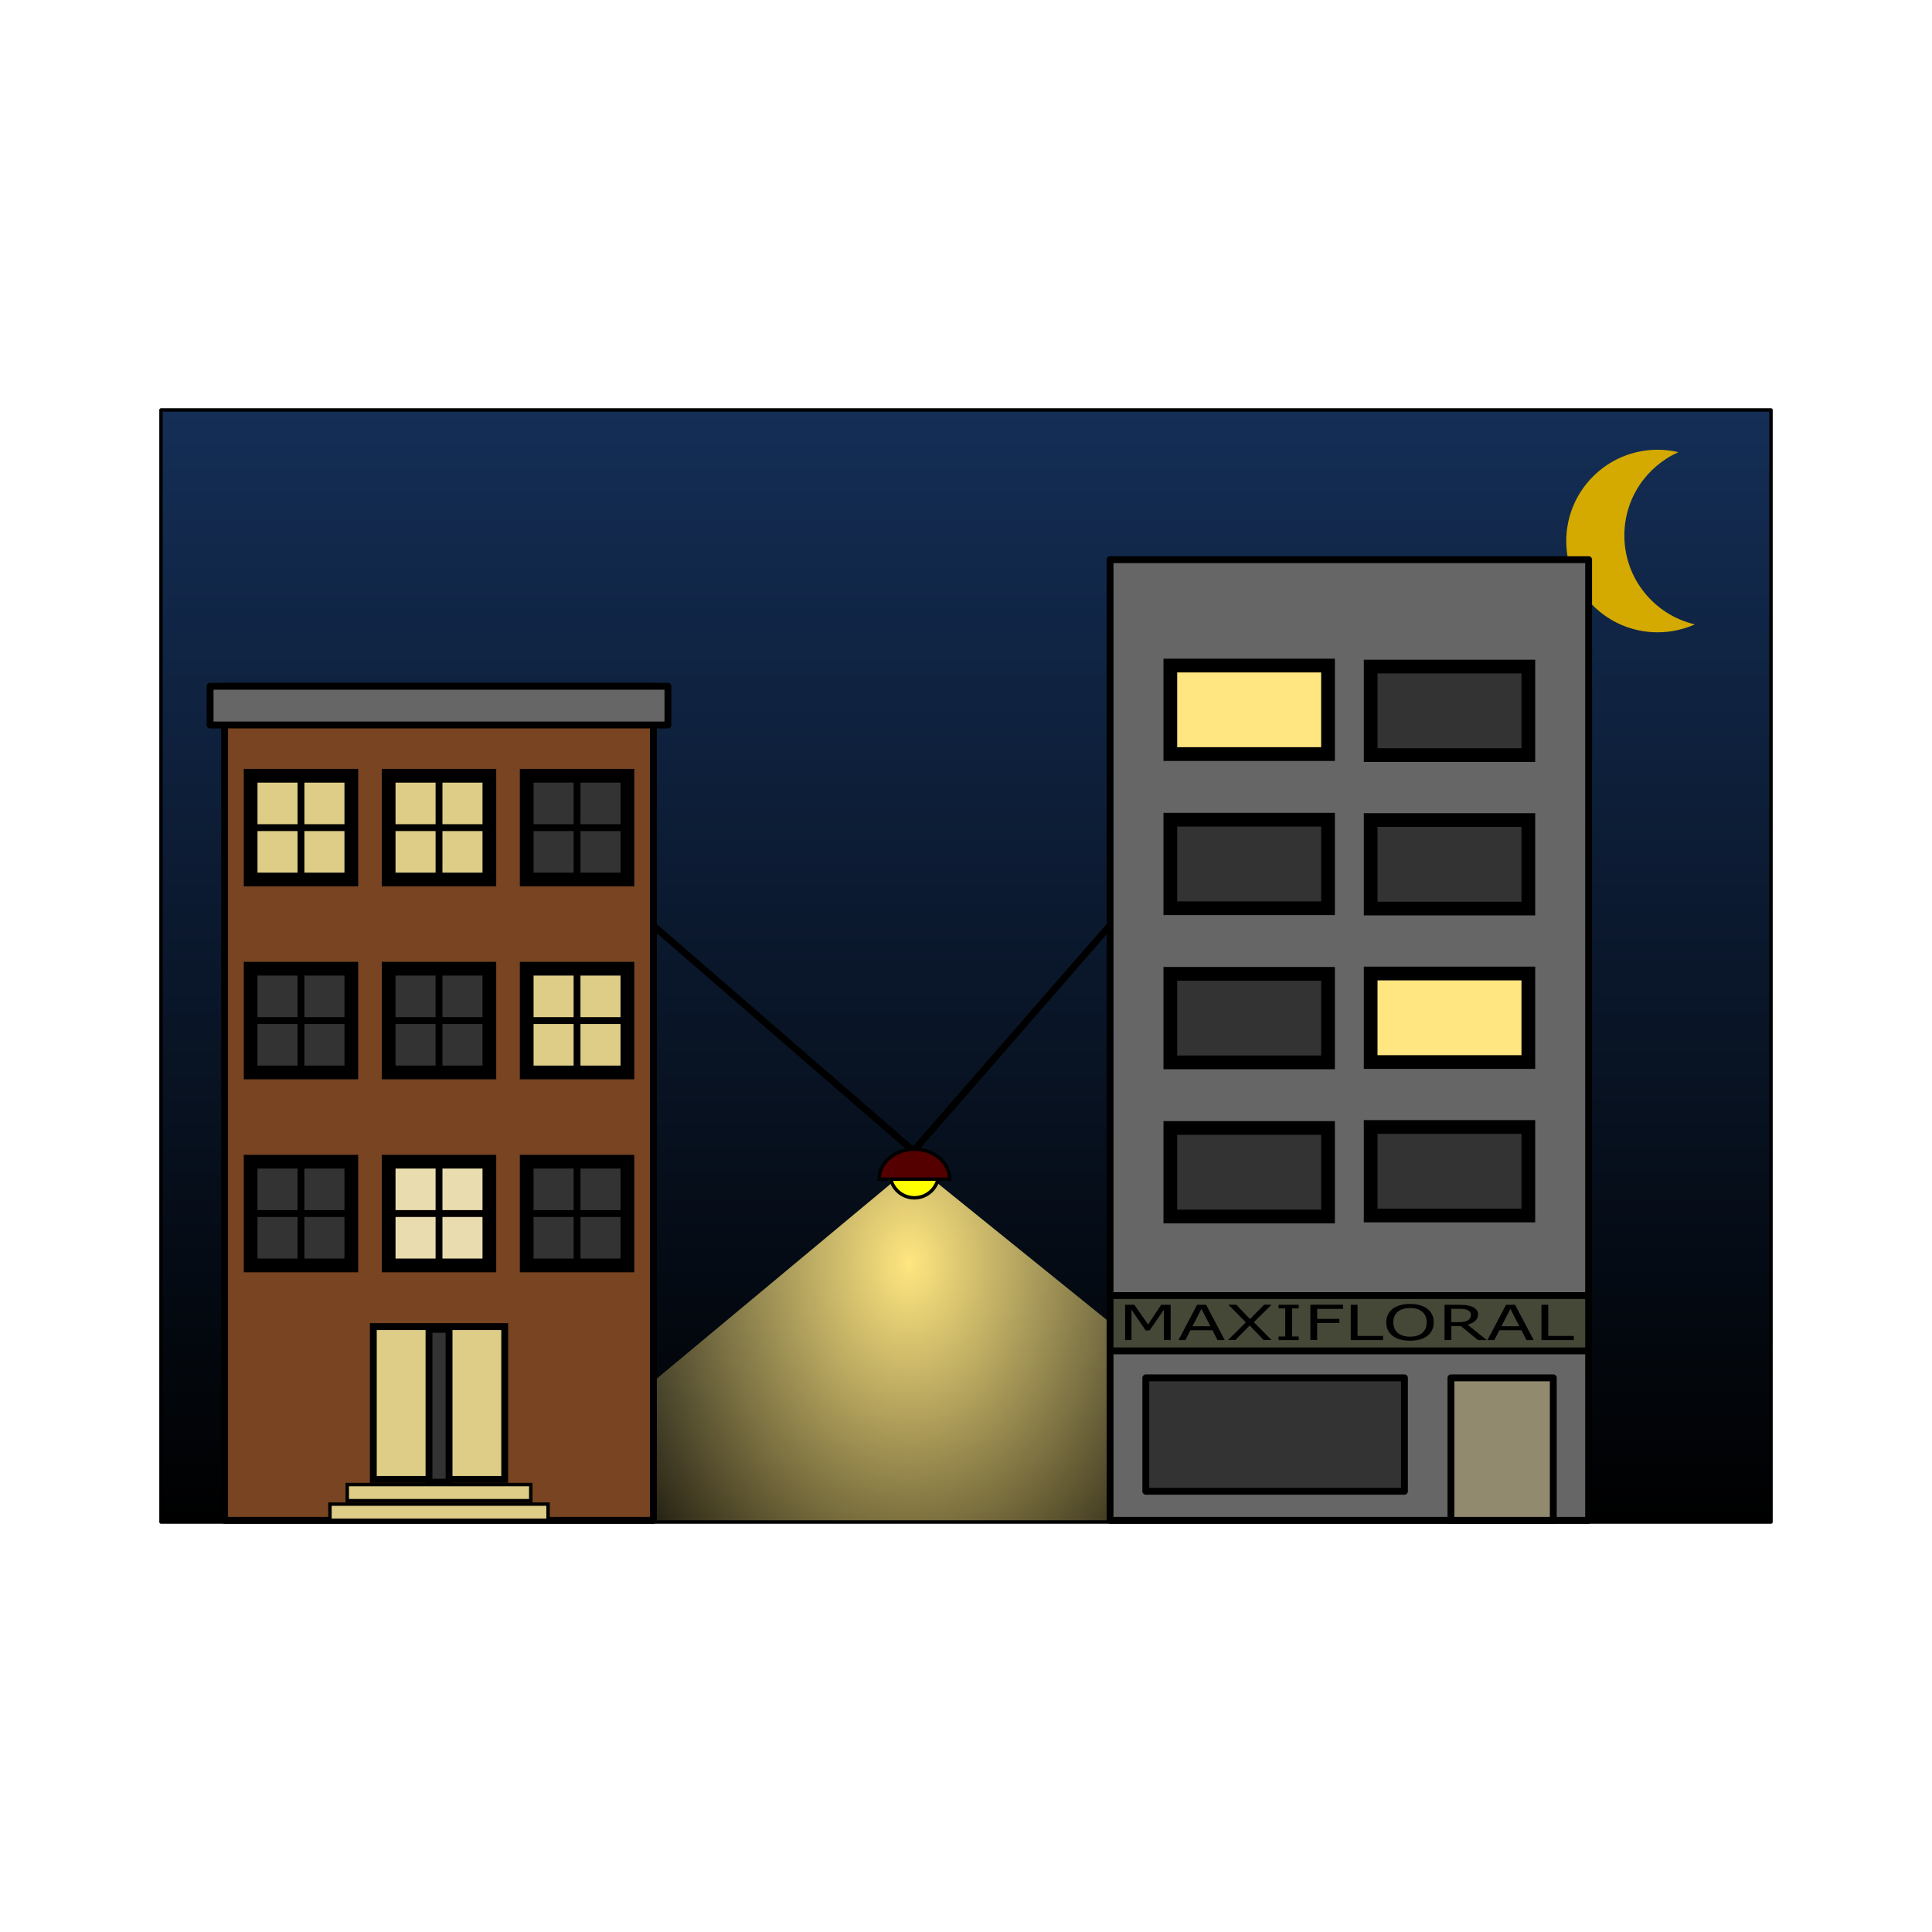 <svg:svg xmlns:dc="http://purl.org/dc/elements/1.1/" xmlns:ns1="http://sodipodi.sourceforge.net/DTD/sodipodi-0.dtd" xmlns:ns2="http://www.inkscape.org/namespaces/inkscape" xmlns:ns4="http://creativecommons.org/ns#" xmlns:rdf="http://www.w3.org/1999/02/22-rdf-syntax-ns#" xmlns:svg="http://www.w3.org/2000/svg" height="997.716" id="svg2" version="1.1" viewBox="-82.257 -210.833 997.716 997.716" width="997.716" ns1:docname="batiments-rue-lumiere2.svg" ns2:version="0.47 r22583">
  <svg:title id="title4423">Rue &#233;clair&#233;e.</svg:title>
  <svg:defs id="defs4">
    <svg:radialGradient cx="353.4" cy="901.57" gradientTransform="matrix(0 2.041 -1.486 0 1693.3 198.05)" gradientUnits="userSpaceOnUse" id="radialGradient4359" r="128.79" ns2:collect="always">
      <svg:stop id="stop4355" offset="0" style="stop-color:#ffe680" />
      <svg:stop id="stop4357" offset="1" style="stop-color:#ffe680;stop-opacity:0" />
    </svg:radialGradient>
    <svg:filter color-interpolation-filters="sRGB" id="filter4361" ns2:label="Glow" ns2:menu="Shadows and Glows" ns2:menu-tooltip="Glow of object's own color at the edges">
      <svg:feGaussianBlur id="feGaussianBlur4363" result="result91" stdDeviation="5" />
      <svg:feComposite id="feComposite4365" in="SourceGraphic" in2="result91" operator="over" />
    </svg:filter>
    <svg:linearGradient gradientTransform="translate(2.0201e-7 .886)" gradientUnits="userSpaceOnUse" id="linearGradient4421" x1="341.97" x2="341.97" y1="1054.2" y2="477.19" ns2:collect="always">
      <svg:stop id="stop4417" offset="0" style="stop-color:#000000" />
      <svg:stop id="stop4419" offset="1" style="stop-color:#142e56" />
    </svg:linearGradient>
  </svg:defs>
  <ns1:namedview bordercolor="#666666" borderopacity="1.0" id="base" pagecolor="#ffffff" showgrid="false" showguides="true" units="mm" ns2:current-layer="layer1" ns2:cx="207.59464" ns2:cy="186.4433" ns2:document-units="mm" ns2:guide-bbox="true" ns2:pageopacity="0.0" ns2:pageshadow="2" ns2:window-height="964" ns2:window-maximized="0" ns2:window-width="1278" ns2:window-x="143" ns2:window-y="25" ns2:zoom="0.7" />
  <svg:g id="layer1" transform="translate(33.743 -478.08)" ns2:groupmode="layer" ns2:label="Calque 1">
    <svg:rect height="574.29" id="rect4139" style="stroke-linejoin:round;stroke:#000000;stroke-linecap:round;stroke-width:1.772;fill:url(#linearGradient4421)" width="831.43" x="-32.857" y="478.96" />
    <svg:path d="m356.08 868.51-141.93 118.19v65.66h257.59v-90.409l-115.66-93.439z" id="path4141" style="fill:url(#radialGradient4359)" />
    <svg:path d="m222.14 745.93 133.57 115.72 101.08-116.07" id="path4117" style="stroke-linejoin:round;stroke:#000000;stroke-linecap:round;stroke-width:3.543;fill:none" />
    <svg:rect height="430.72" id="rect2824" style="stroke-linejoin:round;stroke:#000000;stroke-linecap:round;stroke-width:3.543;fill:#784421" width="221.43" x="0" y="621.64" />
    <svg:path d="m740 499.5c-26.036 0-47.156 21.12-47.156 47.156s21.12 47.125 47.156 47.125c6.859 0 13.371-1.46 19.25-4.094-20.855-4.866-36.406-23.57-36.406-45.906 0-19.175 11.472-35.666 27.906-43.031-3.454-0.806-7.05-1.25-10.75-1.25z" id="path4145" style="filter:url(#filter4361);fill:#d4aa00" />
    <svg:g id="g4065" transform="translate(38)">
      <svg:rect height="496.09" id="rect2824-4" style="stroke-linejoin:round;stroke:#000000;stroke-linecap:round;stroke-width:3.543;fill:#666666" width="247.14" x="419.25" y="556.27" />
      <svg:rect height="45.714" id="rect3620" style="stroke:#000000;stroke-linecap:round;stroke-width:7.087;fill:#ffe680" width="81.429" x="450.38" y="610.95" />
      <svg:rect height="45.714" id="rect3620-5" style="stroke:#000000;stroke-linecap:round;stroke-width:7.087;fill:#333333" width="81.429" x="450.38" y="690.56" />
      <svg:rect height="45.714" id="rect3620-8" style="stroke:#000000;stroke-linecap:round;stroke-width:7.087;fill:#333333" width="81.429" x="450.38" y="770.16" />
      <svg:rect height="45.714" id="rect3620-7" style="stroke:#000000;stroke-linecap:round;stroke-width:7.087;fill:#333333" width="81.429" x="450.38" y="849.76" />
      <svg:rect height="45.714" id="rect3620-9" style="stroke:#000000;stroke-linecap:round;stroke-width:7.087;fill:#333333" width="81.429" x="553.83" y="611.48" />
      <svg:rect height="45.714" id="rect3620-9-0" style="stroke:#000000;stroke-linecap:round;stroke-width:7.087;fill:#333333" width="81.429" x="553.83" y="690.73" />
      <svg:rect height="45.714" id="rect3620-9-7" style="stroke:#000000;stroke-linecap:round;stroke-width:7.087;fill:#ffe680" width="81.429" x="553.83" y="769.98" />
      <svg:rect height="45.714" id="rect3620-9-2" style="stroke:#000000;stroke-linecap:round;stroke-width:7.087;fill:#333333" width="81.429" x="553.83" y="849.23" />
      <svg:rect height="58.571" id="rect3693" style="stroke-linejoin:round;stroke:#000000;stroke-linecap:round;stroke-width:3.543;fill:#333333" width="133.57" x="437.71" y="978.79" />
      <svg:rect height="73.572" id="rect3695" style="stroke-linejoin:round;stroke:#000000;stroke-linecap:round;stroke-width:3.543;fill:#918a6f" width="52.857" x="595.29" y="978.79" />
      <svg:rect height="28.571" id="rect3691" style="stroke-linejoin:round;stroke:#000000;stroke-linecap:round;stroke-width:3.543;fill:#454837" width="247.14" x="419.25" y="936.29" />
      <svg:g id="text3697" style="fill:#000000" transform="matrix(1.203 0 0 .831 -7.894 -11.722)">
        <svg:path d="m381.08 1168.5h-2.918v-18.907l-6.101 12.865h-1.739l-6.057-12.865v18.907h-2.726v-21.943h3.979l5.85 12.216 5.659-12.216h4.053v21.943" id="path3714" />
        <svg:path d="m404.3 1168.5h-3.109l-2.151-6.116h-9.49l-2.151 6.116h-2.962l7.987-21.943h3.89l7.987 21.943m-6.16-8.621-3.846-10.772-3.861 10.772h7.707" id="path3716" />
        <svg:path d="m424.38 1146.5-7.575 10.846 7.56 11.096h-3.375l-5.983-9.033-6.13 9.033h-3.183l7.648-10.964-7.471-10.979h3.36l5.909 8.916 6.042-8.916h3.198" id="path3718" />
        <svg:path d="m436.06 1168.5h-8.665v-2.24h2.874v-17.463h-2.874v-2.24h8.665v2.24h-2.874v17.463h2.874v2.24" id="path3720" />
        <svg:path d="m455.07 1149.1h-11.097v6.189h9.534v2.594h-9.534v10.566h-2.918v-21.943h14.014v2.594" id="path3722" />
        <svg:path d="m472.27 1168.5h-13.882v-21.943h2.918v19.349h10.964v2.594" id="path3724" />
        <svg:path d="m491.25 1149c0.894 0.983 1.577 2.186 2.048 3.611 0.481 1.425 0.722 3.041 0.722 4.848-0 1.808-0.246 3.429-0.737 4.863-0.481 1.425-1.159 2.613-2.034 3.566-0.904 0.992-1.975 1.739-3.213 2.24-1.228 0.501-2.633 0.752-4.215 0.752-1.542 0-2.947-0.256-4.215-0.766-1.258-0.511-2.328-1.253-3.213-2.225-0.884-0.973-1.567-2.166-2.048-3.581-0.472-1.415-0.707-3.031-0.707-4.848 0-1.788 0.236-3.389 0.707-4.804 0.472-1.425 1.159-2.643 2.063-3.655 0.865-0.963 1.935-1.7 3.213-2.21 1.287-0.511 2.687-0.766 4.2-0.766 1.572 0 2.982 0.26 4.229 0.781 1.258 0.511 2.323 1.243 3.198 2.196m-0.265 8.459c-0-2.849-0.639-5.045-1.916-6.587-1.277-1.552-3.021-2.328-5.231-2.328-2.23 0-3.984 0.776-5.261 2.328-1.267 1.542-1.901 3.738-1.901 6.587 0 2.878 0.648 5.084 1.945 6.617 1.297 1.523 3.036 2.284 5.217 2.284s3.915-0.761 5.202-2.284c1.297-1.533 1.945-3.738 1.945-6.617" id="path3726" />
        <svg:path d="m516.8 1168.5h-3.787l-7.339-8.724h-4.112v8.724h-2.918v-21.943h6.145c1.326 0 2.432 0.088 3.316 0.265 0.884 0.167 1.68 0.471 2.387 0.914 0.796 0.501 1.415 1.135 1.857 1.901 0.452 0.756 0.678 1.719 0.678 2.888-0 1.582-0.398 2.908-1.194 3.979-0.796 1.061-1.891 1.862-3.286 2.402l8.252 9.593m-6.823-15.768c-0-0.629-0.113-1.184-0.339-1.665-0.216-0.491-0.58-0.904-1.091-1.238-0.422-0.285-0.923-0.481-1.503-0.59-0.58-0.118-1.262-0.177-2.048-0.177h-3.434v8.282h2.947c0.923 0 1.729-0.079 2.417-0.236 0.688-0.167 1.272-0.471 1.754-0.914 0.442-0.413 0.766-0.884 0.973-1.415 0.216-0.54 0.324-1.223 0.324-2.048" id="path3728" />
        <svg:path d="m536.93 1168.5h-3.109l-2.151-6.116h-9.49l-2.151 6.116h-2.962l7.987-21.943h3.89l7.987 21.943m-6.16-8.621-3.846-10.772-3.861 10.772h7.707" id="path3730" />
        <svg:path d="m554.14 1168.5h-13.882v-21.943h2.918v19.349h10.964v2.594" id="path3732" />
      </svg:g>
    </svg:g>
    <svg:rect height="20" id="rect3760" style="stroke-linejoin:round;stroke:#000000;stroke-linecap:round;stroke-width:3.543;fill:#666666" width="236.43" x="-7.5" y="621.64" />
    <svg:g id="g3841" transform="translate(.572 -22)">
      <svg:g id="g3790" transform="translate(0 7.5)">
        <svg:rect height="53.571" id="rect3762" style="stroke:#000000;stroke-linecap:round;stroke-width:7.087;fill:#decd87" transform="translate(0 0)" width="51.996" x="12.857" y="682.36" />
        <svg:path d="m38.855 682.36v53.571" id="path3766" style="stroke:#000000;stroke-width:3.543;fill:none" />
        <svg:path d="m12.069 709.15h53.571" id="path3766-6" style="stroke:#000000;stroke-width:3.543;fill:none" />
      </svg:g>
      <svg:g id="g3790-1" transform="translate(71.287 7.5)">
        <svg:rect height="53.571" id="rect3762-5" style="stroke:#000000;stroke-linecap:round;stroke-width:7.087;fill:#decd87" transform="translate(0 0)" width="51.996" x="12.857" y="682.36" />
        <svg:path d="m38.855 682.36v53.571" id="path3766-9" style="stroke:#000000;stroke-width:3.543;fill:none" />
        <svg:path d="m12.069 709.15h53.571" id="path3766-6-4" style="stroke:#000000;stroke-width:3.543;fill:none" />
      </svg:g>
      <svg:g id="g3790-0" transform="translate(142.57 7.5)">
        <svg:rect height="53.571" id="rect3762-9" style="stroke:#000000;stroke-linecap:round;stroke-width:7.087;fill:#333333" transform="translate(0 0)" width="51.996" x="12.857" y="682.36" />
        <svg:path d="m38.855 682.36v53.571" id="path3766-1" style="stroke:#000000;stroke-width:3.543;fill:none" />
        <svg:path d="m12.069 709.15h53.571" id="path3766-6-7" style="stroke:#000000;stroke-width:3.543;fill:none" />
      </svg:g>
    </svg:g>
    <svg:g id="g3841-7" transform="translate(.572 77.643)">
      <svg:g id="g3790-11" transform="translate(0 7.5)">
        <svg:rect height="53.571" id="rect3762-59" style="stroke:#000000;stroke-linecap:round;stroke-width:7.087;fill:#333333" transform="translate(0 0)" width="51.996" x="12.857" y="682.36" />
        <svg:path d="m38.855 682.36v53.571" id="path3766-7" style="stroke:#000000;stroke-width:3.543;fill:none" />
        <svg:path d="m12.069 709.15h53.571" id="path3766-6-76" style="stroke:#000000;stroke-width:3.543;fill:none" />
      </svg:g>
      <svg:g id="g3790-1-7" transform="translate(71.287 7.5)">
        <svg:rect height="53.571" id="rect3762-5-3" style="stroke:#000000;stroke-linecap:round;stroke-width:7.087;fill:#333333" transform="translate(0 0)" width="51.996" x="12.857" y="682.36" />
        <svg:path d="m38.855 682.36v53.571" id="path3766-9-6" style="stroke:#000000;stroke-width:3.543;fill:none" />
        <svg:path d="m12.069 709.15h53.571" id="path3766-6-4-5" style="stroke:#000000;stroke-width:3.543;fill:none" />
      </svg:g>
      <svg:g id="g3790-0-6" transform="translate(142.57 7.5)">
        <svg:rect height="53.571" id="rect3762-9-3" style="stroke:#000000;stroke-linecap:round;stroke-width:7.087;fill:#decd87" transform="translate(0 0)" width="51.996" x="12.857" y="682.36" />
        <svg:path d="m38.855 682.36v53.571" id="path3766-1-9" style="stroke:#000000;stroke-width:3.543;fill:none" />
        <svg:path d="m12.069 709.15h53.571" id="path3766-6-7-4" style="stroke:#000000;stroke-width:3.543;fill:none" />
      </svg:g>
    </svg:g>
    <svg:g id="g3841-15" transform="translate(.572 177.29)">
      <svg:g id="g3790-9" transform="translate(0 7.5)">
        <svg:rect height="53.571" id="rect3762-8" style="stroke:#000000;stroke-linecap:round;stroke-width:7.087;fill:#333333" transform="translate(0 0)" width="51.996" x="12.857" y="682.36" />
        <svg:path d="m38.855 682.36v53.571" id="path3766-4" style="stroke:#000000;stroke-width:3.543;fill:none" />
        <svg:path d="m12.069 709.15h53.571" id="path3766-6-81" style="stroke:#000000;stroke-width:3.543;fill:#333333" />
      </svg:g>
      <svg:g id="g3790-1-0" transform="translate(71.287 7.5)">
        <svg:rect height="53.571" id="rect3762-5-30" style="stroke:#000000;stroke-linecap:round;stroke-width:7.087;fill:#e9ddaf" transform="translate(0 0)" width="51.996" x="12.857" y="682.36" />
        <svg:path d="m38.855 682.36v53.571" id="path3766-9-4" style="stroke:#000000;stroke-width:3.543;fill:none" />
        <svg:path d="m12.069 709.15h53.571" id="path3766-6-4-4" style="stroke:#000000;stroke-width:3.543;fill:none" />
      </svg:g>
      <svg:g id="g3790-0-4" transform="translate(142.57 7.5)">
        <svg:rect height="53.571" id="rect3762-9-4" style="stroke:#000000;stroke-linecap:round;stroke-width:7.087;fill:#333333" transform="translate(0 0)" width="51.996" x="12.857" y="682.36" />
        <svg:path d="m38.855 682.36v53.571" id="path3766-1-7" style="stroke:#000000;stroke-width:3.543;fill:none" />
        <svg:path d="m12.069 709.15h53.571" id="path3766-6-7-63" style="stroke:#000000;stroke-width:3.543;fill:#333333" />
      </svg:g>
    </svg:g>
    <svg:rect height="8.341" id="rect3979" style="stroke:#000000;stroke-linecap:round;stroke-width:1.772;fill:#decd87" width="112.63" x="54.398" y="1044" />
    <svg:rect height="8.341" id="rect3979-9" style="stroke:#000000;stroke-linecap:round;stroke-width:1.772;fill:#decd87" width="94.775" x="63.327" y="1033.9" />
    <svg:rect height="78.929" id="rect4025" style="stroke:#000000;stroke-linecap:round;stroke-width:3.543;fill:#decd87" width="67.857" x="76.786" y="952.32" />
    <svg:rect height="78.929" id="rect4031" style="stroke:#000000;stroke-linecap:round;stroke-width:3.543;fill:#333333" width="10.357" x="105.54" y="953.75" />
    <svg:g id="g4135" transform="matrix(.452 0 0 .452 243.72 626.31)">
      <svg:path d="m284.86 505.36c0 15.342-12.437 27.779-27.779 27.779s-27.779-12.437-27.779-27.779 12.437-27.779 27.779-27.779 27.779 12.437 27.779 27.779z" id="path4119" style="stroke:#000000;stroke-width:3.921;fill:#ffff00" transform="translate(-8.214 41.008)" ns1:cx="257.08383" ns1:cy="505.36459" ns1:rx="27.779196" ns1:ry="27.779196" ns1:type="arc" />
      <svg:path d="m248.88 518.59c-22.246 0-40.281 15.317-40.281 34.21h80.562c0-18.893-18.036-34.21-40.281-34.21z" id="path4121" style="stroke:#000000;stroke-width:3.921;fill:#550000" />
    </svg:g>
  </svg:g>
</svg:svg>